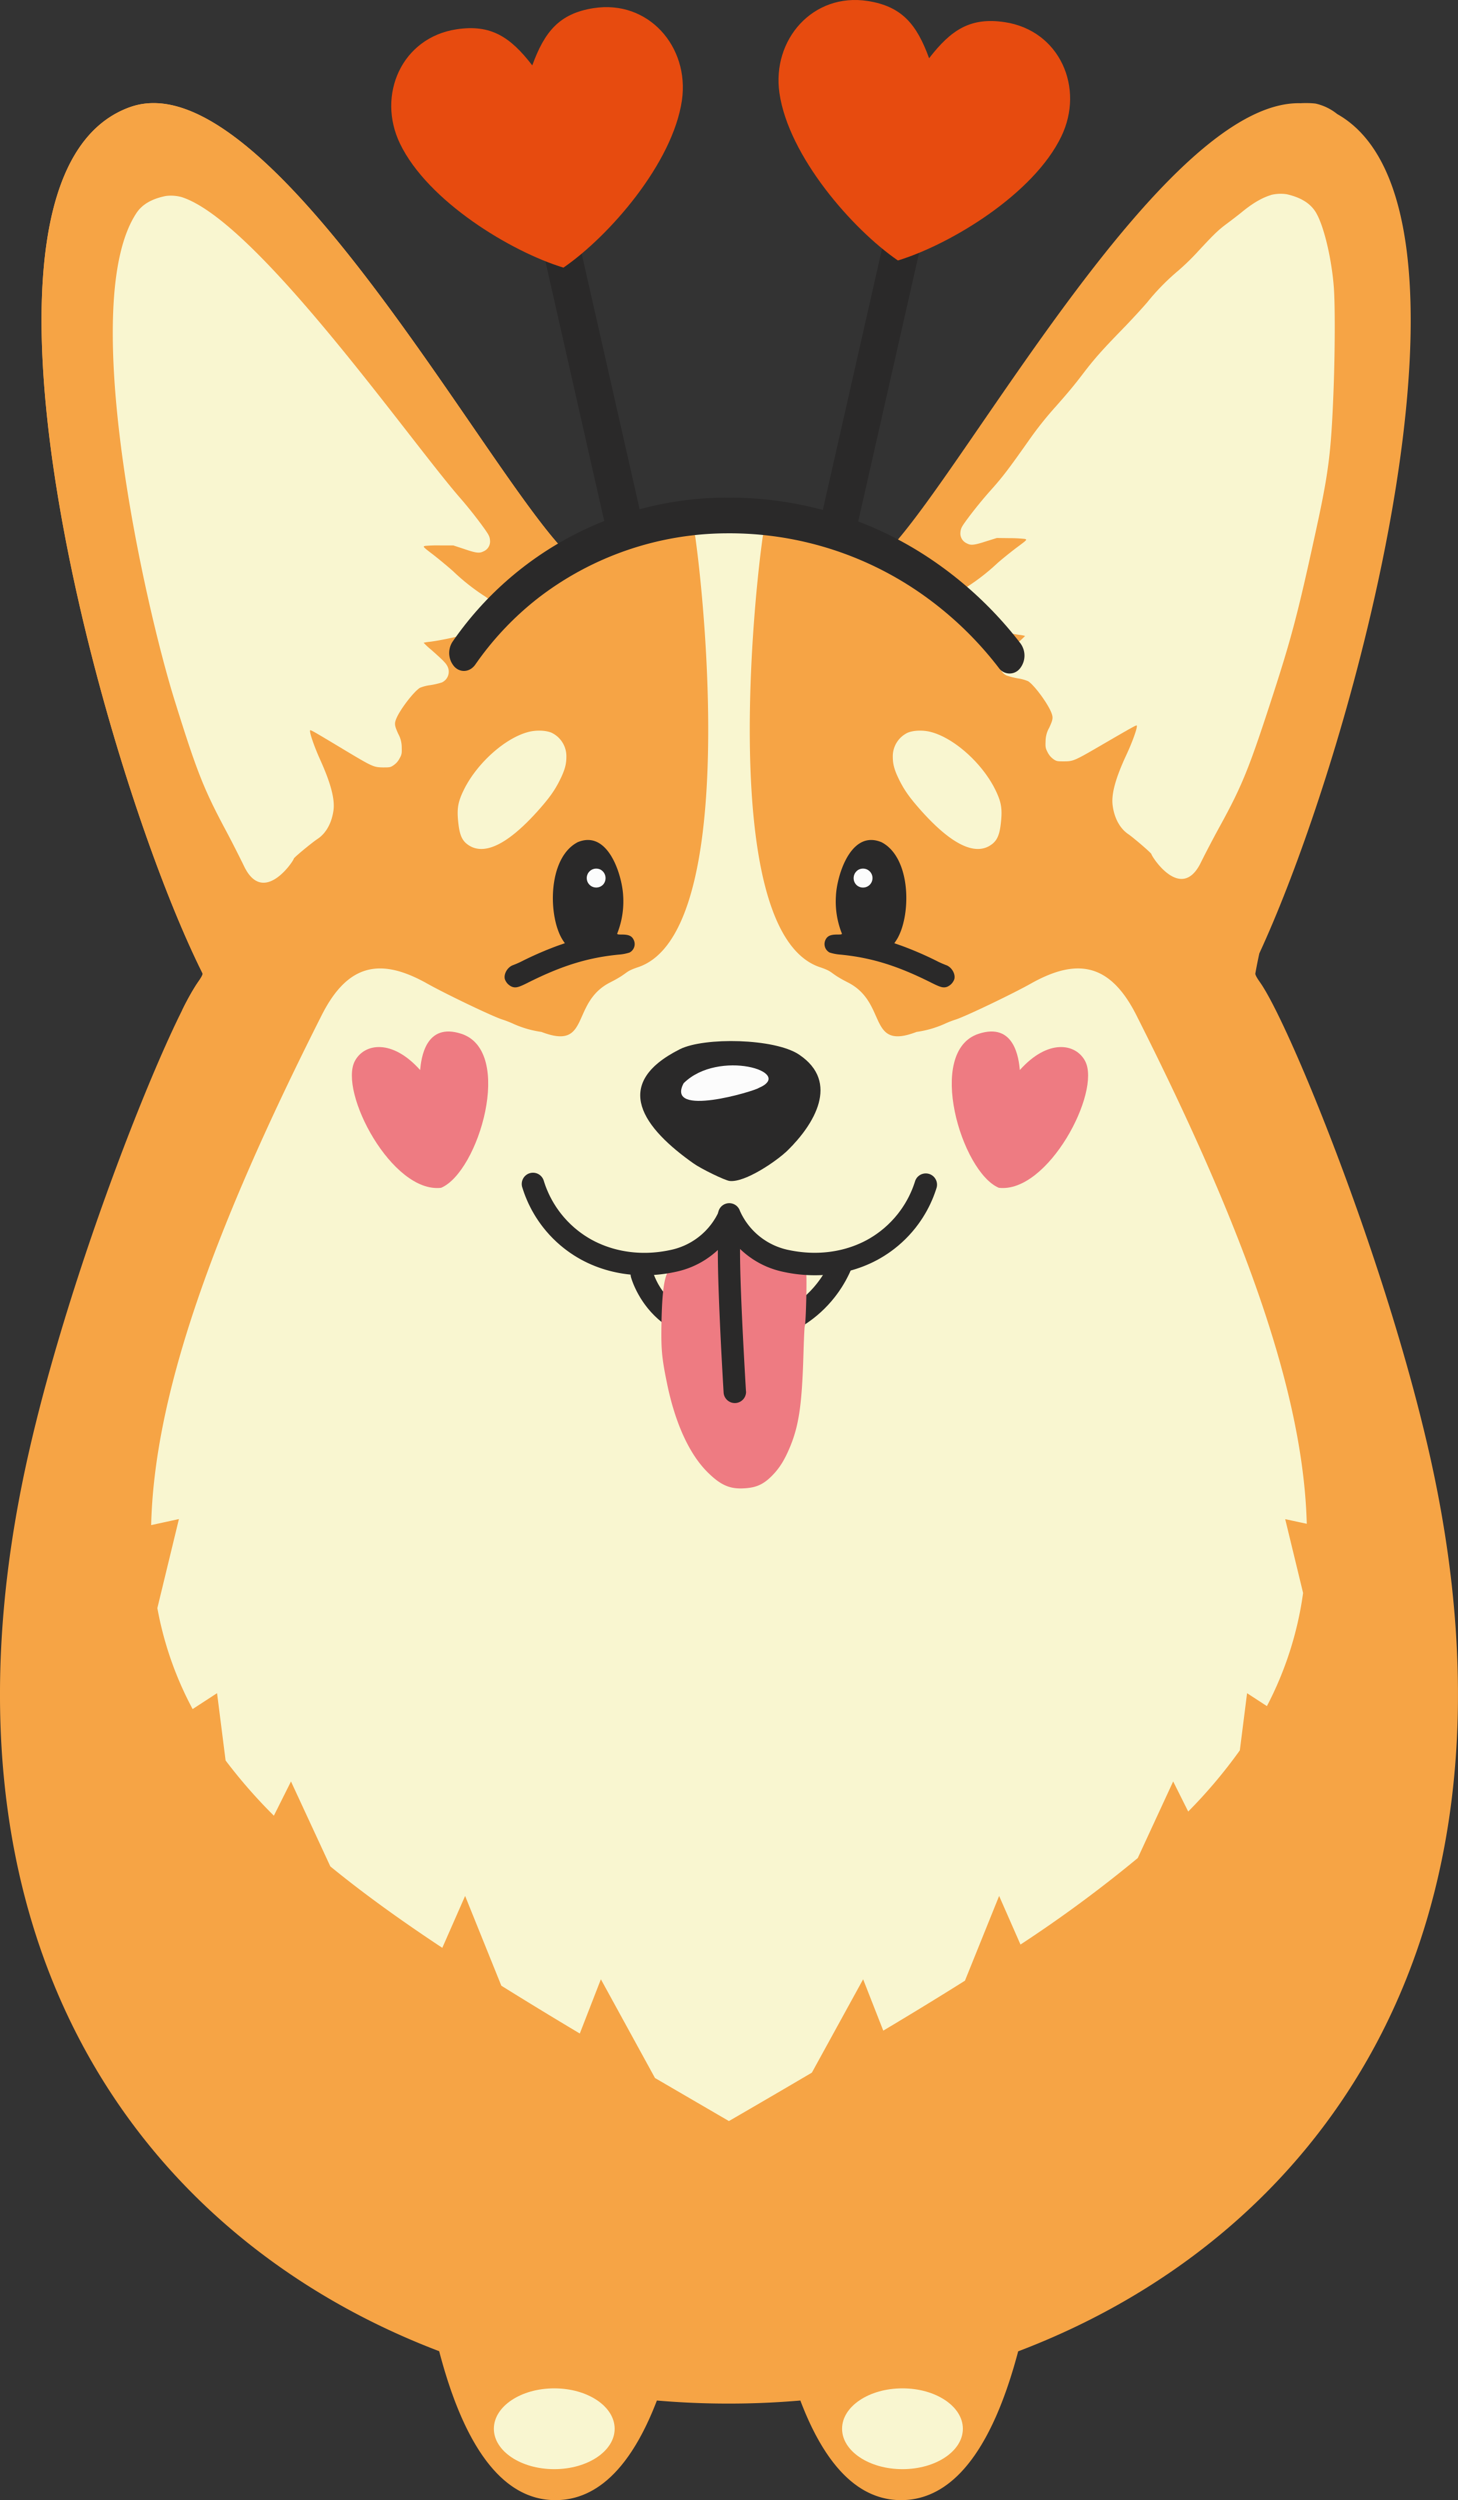 <svg xmlns="http://www.w3.org/2000/svg" width="630.07" height="1080" viewBox="0 0 630.07 1080"><rect x="0" y="0" width="630.07" height="1080" fill="#333333" stroke="none"/><g id="Слой_2" data-name="Слой 2"><g id="corgi02_540645372"><g id="corgi02_540645372-2" data-name="corgi02_540645372"><path d="M56.1 46.3c-82.45 29.79-12 287.22 31.47 374.24.1.45-.59 1.73-1.95 3.64C73.06 441.77 31 544.61 12.05 629.2c-46.74 208.62 48.78 337.42 177.74 386.46 9.66 37 25.58 65.34 51.58 64.31 19.41-.76 33-18.2 42.5-43a363.65 363.65.0 0 0 62 0c9.86 26 24.17 43.82 44.89 43 24.58-1 39.83-28.67 49.24-64.25C569.08 966.73 664.79 838 618 629.2c-18.95-84.59-61-187.42-73.58-205-1.35-1.91-2-3.19-1.94-3.64.54-3 1.12-5.87 1.73-8.7 42.33-91.64 103.59-323.2 33.65-362.6a22.9 22.9.0 0 0-9.35-4.52 34.09 34.09.0 0 0-4.16-.21c-.79.0-1.53.0-2.27.06C504 43 419.81 198.66 384.81 236.75a234.83 234.83.0 0 0-141.48.56c-36.61-39.18-129-212.06-187.23-191z" fill="#f6a445" fill-rule="evenodd"/><path d="M56.1 46.3c-82.45 29.79-12 287.22 31.47 374.24.1.45-.59 1.73-1.95 3.64a100.11 100.11.0 0 0-6.87 12.13l14.31 17.31L278.67 228.85a215.51 215.51.0 0 0-35.34 8.46c-36.61-39.18-129-212.06-187.23-191z" fill="#f6a445" fill-rule="evenodd"/><path d="M78.44 85.12C110.8 95.43 176 188.8 198.67 214.91c3.69 4.21 7.82 9.46 10.77 13.61 1.89 2.68 2.2 3.38 2.32 4.91a4.6 4.6.0 0 1-2.78 4.73c-1.8.94-3.19.77-8.38-1l-4.7-1.55h-5.59a59.58 59.58.0 0 0-6.64.21c-1 .3-1 .33 3.62 3.86 2.56 2 6.37 5.16 8.44 7a91.45 91.45.0 0 0 13 10.39 51.12 51.12.0 0 1 5.67 4.24c3.15 3.19 2.11 7.54-2.17 9.33-5.45 2.29-18.73 5.6-26.46 6.59a19.07 19.07.0 0 0-2.7.43 33.83 33.83.0 0 0 3.25 3c5 4.44 6.32 5.71 7.07 7.22a5.1 5.1.0 0 1-2.46 6.93 34.5 34.5.0 0 1-4.9 1.15 17.08 17.08.0 0 0-4.56 1.16c-2.71 1.68-8.64 9.44-10.23 13.36-.86 2.13-.73 3 .83 6.47a12.19 12.19.0 0 1 1.54 6c.07 2.5.0 3-.93 4.66a7.91 7.91.0 0 1-2.52 2.9c-1.44 1-1.76 1-4.73 1-3.95-.08-4.57-.37-15.67-7-14.33-8.62-15.65-9.38-15.76-9-.32.9 1.81 7 4.29 12.51 4.76 10.51 6.56 17.48 5.77 22.39-.83 5.44-3.33 9.72-6.93 12.05-2.35 1.55-10.16 8-10.16 8.44.0.86-13.14 20.69-21.5 3.28-2-4.1-5.59-11.22-8.09-15.85C88 340.73 85 333.14 75.58 302.93 62.74 262 33.09 130.63 59.07 91.88c2.46-3.63 6.57-6 12.53-7.21a17.61 17.61.0 0 1 6.84.45z" fill="#f9f6d0" fill-rule="evenodd"/><path d="M549.27 84.25c-3.82 1.14-7.88 3.5-12.46 7.25-1.43 1.18-4.41 3.47-6.6 5.1-3.85 2.85-5.66 4.62-13.5 13.09a101.42 101.42.0 0 1-7.64 7.32 98.81 98.81.0 0 0-13.26 13.54c-2 2.36-7 7.81-11.17 12.08-8.4 8.64-11.73 12.39-16.63 18.81-3.81 5-6.21 7.88-11.69 14.09a152.32 152.32.0 0 0-11.21 14c-9.44 13.4-11.77 16.42-16.84 22.11-3.71 4.13-7.88 9.3-10.86 13.4-1.91 2.64-2.22 3.33-2.36 4.86a4.65 4.65.0 0 0 2.71 4.79c1.77 1 3.16.83 8.33-.83l4.68-1.46 5.56.07a59.13 59.13.0 0 1 6.59.34c1 .32 1 .35-3.65 3.79-2.56 1.94-6.38 5-8.46 6.87a91.27 91.27.0 0 1-13.05 10.14 50.44 50.44.0 0 0-5.7 4.13c-3.15 3.12-2.18 7.49 2.05 9.37 5.38 2.39 18.54 6 26.21 7.11a18.86 18.86.0 0 1 2.67.49 33.82 33.82.0 0 1-3.26 3c-5.07 4.34-6.36 5.59-7.12 7.08a5.15 5.15.0 0 0 2.36 7 32.31 32.31.0 0 0 4.86 1.25 17.33 17.33.0 0 1 4.51 1.25c2.68 1.73 8.47 9.61 10 13.57.83 2.15.69 3-.9 6.45a12.08 12.08.0 0 0-1.6 5.94c-.11 2.5.0 3 .87 4.69a8.11 8.11.0 0 0 2.46 2.95c1.42 1 1.74 1 4.69 1 3.92.0 4.54-.28 15.65-6.74 14.33-8.33 15.65-9.05 15.76-8.71.31.9-1.88 7-4.41 12.43-4.86 10.41-6.73 17.35-6 22.28.76 5.45 3.19 9.79 6.73 12.18 2.32 1.6 10 8.19 10 8.64.0.86 12.8 21 21.31 3.72 2-4.06 5.69-11.11 8.22-15.69 9.51-17.32 12.6-24.85 22.35-54.87 8.54-26.21 11.32-36.72 19.06-72.23 5.59-25.58 6.66-33.88 7.7-59.8.7-17 .77-38.36.18-46-1-12.95-4.51-27.35-8-32.73-2.39-3.68-6.45-6.14-12.35-7.46a17.3 17.3.0 0 0-6.8.31z" fill="#f9f6d0" fill-rule="evenodd"/><path d="M296.29 226.85c6.7-.53 13.64-.76 20.66-.72 5.74.0 11.9.29 16.83.72a6.69 6.69.0 0 0-4.23 5.49C324.69 267 312.25 403.7 354.32 417.8c6.33 2.12 3.73 2.35 12.09 6.59 17.3 8.77 8.25 29.62 29.66 21.38a44.93 44.93.0 0 0 12.11-3.47 41.86 41.86.0 0 1 4.82-1.88c4.34-1.38 24.82-11.21 32.49-15.54 19.73-11.08 34.13-9.07 45.61 13.7 48.34 95.77 72.16 164.91 73.62 219.66l-9.32-2 7.73 31.89A149.25 149.25.0 0 1 547.49 737l-8.57-5.58-3.13 24.69a215 215 0 0 1-22.31 26.43l-6.5-13-15.3 33.09A565.17 565.17.0 0 1 441 840L431.77 819 417 855.61q-16.75 10.53-35.3 21.58L373 855l-22.15 40.33Q333.6 905.48 315 916.25q-16.48-9.59-31.95-18.6L259.67 855l-9.11 23.44q-17.77-10.61-33.91-20.66L201 819l-9.86 22.42c-18-11.91-34.14-23.52-48.39-35.18l-17-36.69-7.4 14.79a224 224 0 0 1-20.86-23.86L93.8 731.41l-10.56 6.87A148.59 148.59.0 0 1 68 694.66l9.32-38.46-12 2.61C66.65 604 90.45 534.69 139 438.58c11.48-22.77 25.88-24.77 45.61-13.7 7.67 4.33 28.15 14.16 32.49 15.54a41.86 41.86.0 0 1 4.82 1.88A44.82 44.82.0 0 0 234 445.77c21.41 8.24 12.36-12.61 29.66-21.38 8.36-4.24 5.75-4.47 12.09-6.59 42.07-14.1 29.63-150.77 24.77-185.46a6.69 6.69.0 0 0-4.23-5.49z" fill="#f9f6d0" fill-rule="evenodd"/><path d="M272.66 551.62a4.86 4.86.0 0 1 9.39-2.51 29.52 29.52.0 0 0 18.32 19c11.93 4.16 24.19 4 34.72-.22a43.82 43.82.0 0 0 23.68-23 4.85 4.85.0 1 1 8.82 4 53.4 53.4.0 0 1-28.89 28c-12.68 5.07-27.35 5.3-41.53.36-19.65-6.85-24.5-25.57-24.51-25.62z" fill="#2a2929" fill-rule="evenodd"/><path d="M238.41 316.55a11.25 11.25.0 0 1 6.35 10.38c0 3.3-.73 5.9-2.95 10.31s-4.58 7.7-9.75 13.46c-12.39 13.71-22.25 18.71-29.09 14.69-3-1.78-4.2-4.1-4.82-9.17-.8-6.49-.38-9.44 2.08-14.58 5.45-11.48 17.7-22.66 27.94-25.4 3.4-.94 7.7-.8 10.24.31z" fill="#f9f6d0" fill-rule="evenodd"/><path d="M249.69 363.79c-13.22 6.79-12.92 32.72-6.32 42.59l.73 1.07-2.88 1a149.18 149.18.0 0 0-15.1 6.49 40.35 40.35.0 0 1-4.34 1.95c-2.39.8-4.2 3.78-3.61 6.07a5.55 5.55.0 0 0 3.16 3.33c1.67.56 2.85.21 7.22-2 14.34-7.15 25.44-10.59 38.7-11.91a20 20 0 0 0 4.79-.9 4.12 4.12.0 0 0 1.7-5.69c-.76-1.5-2.18-2.09-4.89-2.09-2.05.0-2.26-.07-2.05-.62a37.58 37.58.0 0 0 2.5-16.17c-.45-8.8-6.45-28.59-19.61-23.12z" fill="#2a2929" fill-rule="evenodd"/><path d="M259.69 375.76a4.19 4.19.0 0 1 1 6.29 4.09 4.09.0 1 1-1-6.29z" fill="#fcfcfc" fill-rule="evenodd"/><path d="M392.18 316.55a11.26 11.26.0 0 0-6.36 10.38c0 3.3.73 5.9 2.95 10.31s4.59 7.7 9.76 13.46c12.39 13.71 22.25 18.71 29.08 14.69 3-1.78 4.2-4.1 4.83-9.17.8-6.49.38-9.44-2.08-14.58-5.45-11.48-17.71-22.66-27.94-25.4-3.41-.94-7.71-.8-10.24.31z" fill="#f9f6d0" fill-rule="evenodd"/><path d="M380.9 363.79c13.21 6.79 12.92 32.72 6.31 42.59l-.73 1.07 2.88 1a148.22 148.22.0 0 1 15.1 6.49 42.21 42.21.0 0 0 4.34 1.95c2.4.8 4.2 3.78 3.61 6.07a5.53 5.53.0 0 1-3.16 3.33c-1.66.56-2.84.21-7.22-2-14.33-7.15-25.44-10.59-38.7-11.91a20.15 20.15.0 0 1-4.79-.9 4.13 4.13.0 0 1-1.7-5.69c.77-1.5 2.19-2.09 4.9-2.09 2 0 2.25-.07 2-.62a37.43 37.43.0 0 1-2.49-16.17c.44-8.8 6.45-28.59 19.61-23.12z" fill="#2a2929" fill-rule="evenodd"/><path d="M370.9 375.76a4.19 4.19.0 0 0-1 6.29 4.1 4.1.0 1 0 1-6.29z" fill="#fcfcfc" fill-rule="evenodd"/><path d="M422.89 446.58c-22.92 7.51-7.47 59.7 8.77 66.53 21.24 2.42 44.36-41.5 37.25-54.81-4.1-7.66-16.11-9.6-28.19 3.93-.46-5-2.31-20.74-17.83-15.65z" fill="#ee7b82" fill-rule="evenodd"/><path d="M293.8 453.24c-30.25 15.21-15.37 34.32 5.87 49.31 3.37 2.4 13.54 7.33 15.62 7.6 6.67.79 20.53-8.71 25.17-13.29 11.08-10.88 22.82-29.32 4.79-41.34-10.55-7-40.88-7.56-51.45-2.28z" fill="#2a2929" fill-rule="evenodd"/><path d="M301.41 569.26a.38.38.0 0 1-.38.35c-.18.0-.25-.17-.14-.35s.28-.35.38-.35.14.14.14.35z" fill="#e5007e" fill-rule="evenodd"/><path d="M311.13 532.57a32.21 32.21.0 0 0-4.55 1.79c-3.47 1.68-8.53 6.3-11.05 10.09-1.47 2.24-1.71 2.4-3.07 2.44-4.67.0-6.24 6.1-6.59 24.29-.24 11.77.13 15.4 2.32 26.13 3.51 17.32 9.62 30.68 17.47 38.54 5.75 5.74 9.78 7.5 16.16 7.06 5.07-.32 8.14-1.72 11.81-5.43 3.31-3.35 5.51-6.94 7.94-12.84 3.71-9.14 5-18.23 5.62-39.14.2-6.78.44-12.44.6-12.64.48-.84 1-21.71.56-23.06a5.26 5.26.0 0 0-7.06-3.11l-1.64.67L337.94 546c-1-.76-3.59-2.63-5.91-4.19s-5.54-3.87-7.18-5.22c-4.06-3.36-5.9-4.19-9.37-4.31a19.08 19.08.0 0 0-4.35.32z" fill="#ee7b82" fill-rule="evenodd"/><path d="M327.82 470c-1.78 1.33-40.45 13-32.38-2.08C310.52 453 344 463.18 327.82 470z" fill="#fcfcfc" fill-rule="evenodd"/><path d="M310.76 526.65a4.85 4.85.0 1 1 9-3.57 29.48 29.48.0 0 0 20.38 16.75c12.33 2.77 24.49 1.21 34.48-4.18a43.82 43.82.0 0 0 20.88-25.55 4.86 4.86.0 0 1 9.24 3 53.38 53.38.0 0 1-25.52 31.1c-12 6.49-26.56 8.39-41.21 5.1-20.29-4.56-27.24-22.6-27.26-22.65z" fill="#2a2929" fill-rule="evenodd"/><path d="M310.76 523.08a4.85 4.85.0 0 1 9 3.57c0 .05-7 18.1-27.27 22.65-14.65 3.29-29.19 1.39-41.2-5.1a53.4 53.4.0 0 1-25.53-31.1 4.86 4.86.0 1 1 9.24-3 43.83 43.83.0 0 0 20.89 25.55c10 5.39 22.15 7 34.47 4.18a29.54 29.54.0 0 0 20.39-16.75z" fill="#2a2929" fill-rule="evenodd"/><path d="M322.41 601.07a4.86 4.86.0 0 1-9.7.57c0-.18-3.82-62.4-2-70.48a4.86 4.86.0 0 1 9.47 2.17c-1.54 6.73 2.19 67.56 2.2 67.74z" fill="#2a2929" fill-rule="evenodd"/><path d="M239.52 1031.71c14.42.0 26.1 7.81 26.1 17.45s-11.68 17.46-26.1 17.46-26.1-7.82-26.1-17.46 11.68-17.45 26.1-17.45z" fill="#f9f6d0" fill-rule="evenodd"/><path d="M390 1031.71c14.42.0 26.1 7.81 26.1 17.45s-11.68 17.46-26.1 17.46-26.1-7.82-26.1-17.46 11.68-17.45 26.1-17.45z" fill="#f9f6d0" fill-rule="evenodd"/><path d="M205.42 287.05c-2.27 3.28-6.32 3.72-9 1a8.88 8.88.0 0 1-.81-10.9 144 144 0 0 1 118.15-62.18A156 156 0 0 1 404.39 243 165 165 0 0 1 441 277.94a8.89 8.89.0 0 1-.32 10.93 5.7 5.7.0 0 1-9.08-.39A151.76 151.76.0 0 0 398 256.38a144.79 144.79.0 0 0-84.18-26A134.46 134.46.0 0 0 233 258a131.27 131.27.0 0 0-27.61 29.1z" fill="#2a2929" fill-rule="evenodd"/><path d="M225.83 69.34a8 8 0 0 1 15.62-3.52l36.2 159.63A8 8 0 1 1 262 229L225.83 69.34z" fill="#2a2929"/><path d="M389.11 72.42a8 8 0 0 1 15.62 3.52L370.12 228.58a8 8 0 0 1-15.62-3.52L389.11 72.42z" fill="#2a2929"/><path d="M243.49 115.61C220.83 108.7 184.91 87 172.87 62.08c-10.14-21 .71-45.84 24.46-49.43 14.8-2.24 23.22 3.3 32.69 15.6 5.32-14.58 11.68-22.4 26.46-24.73C280.21-.21 298 20.21 294.7 43.29c-4 27.41-31.68 58.91-51.21 72.32z" fill="#e74b0f"/><path d="M388 112.53c22.66-6.91 58.58-28.59 70.62-53.53C468.8 38 458 13.16 434.2 9.57 419.4 7.33 411 12.86 401.51 25.16 396.19 10.58 389.83 2.77 375.05.44c-23.73-3.73-41.56 16.69-38.22 39.77 4 27.41 31.68 58.91 51.21 72.32z" fill="#e74b0f"/><path d="M199.39 446.58c22.92 7.51 7.46 59.7-8.78 66.53-21.24 2.42-44.35-41.5-37.24-54.81 4.09-7.66 16.11-9.6 28.19 3.93.46-5 2.31-20.74 17.83-15.65z" fill="#ee7b82" fill-rule="evenodd"/></g></g></g></svg>